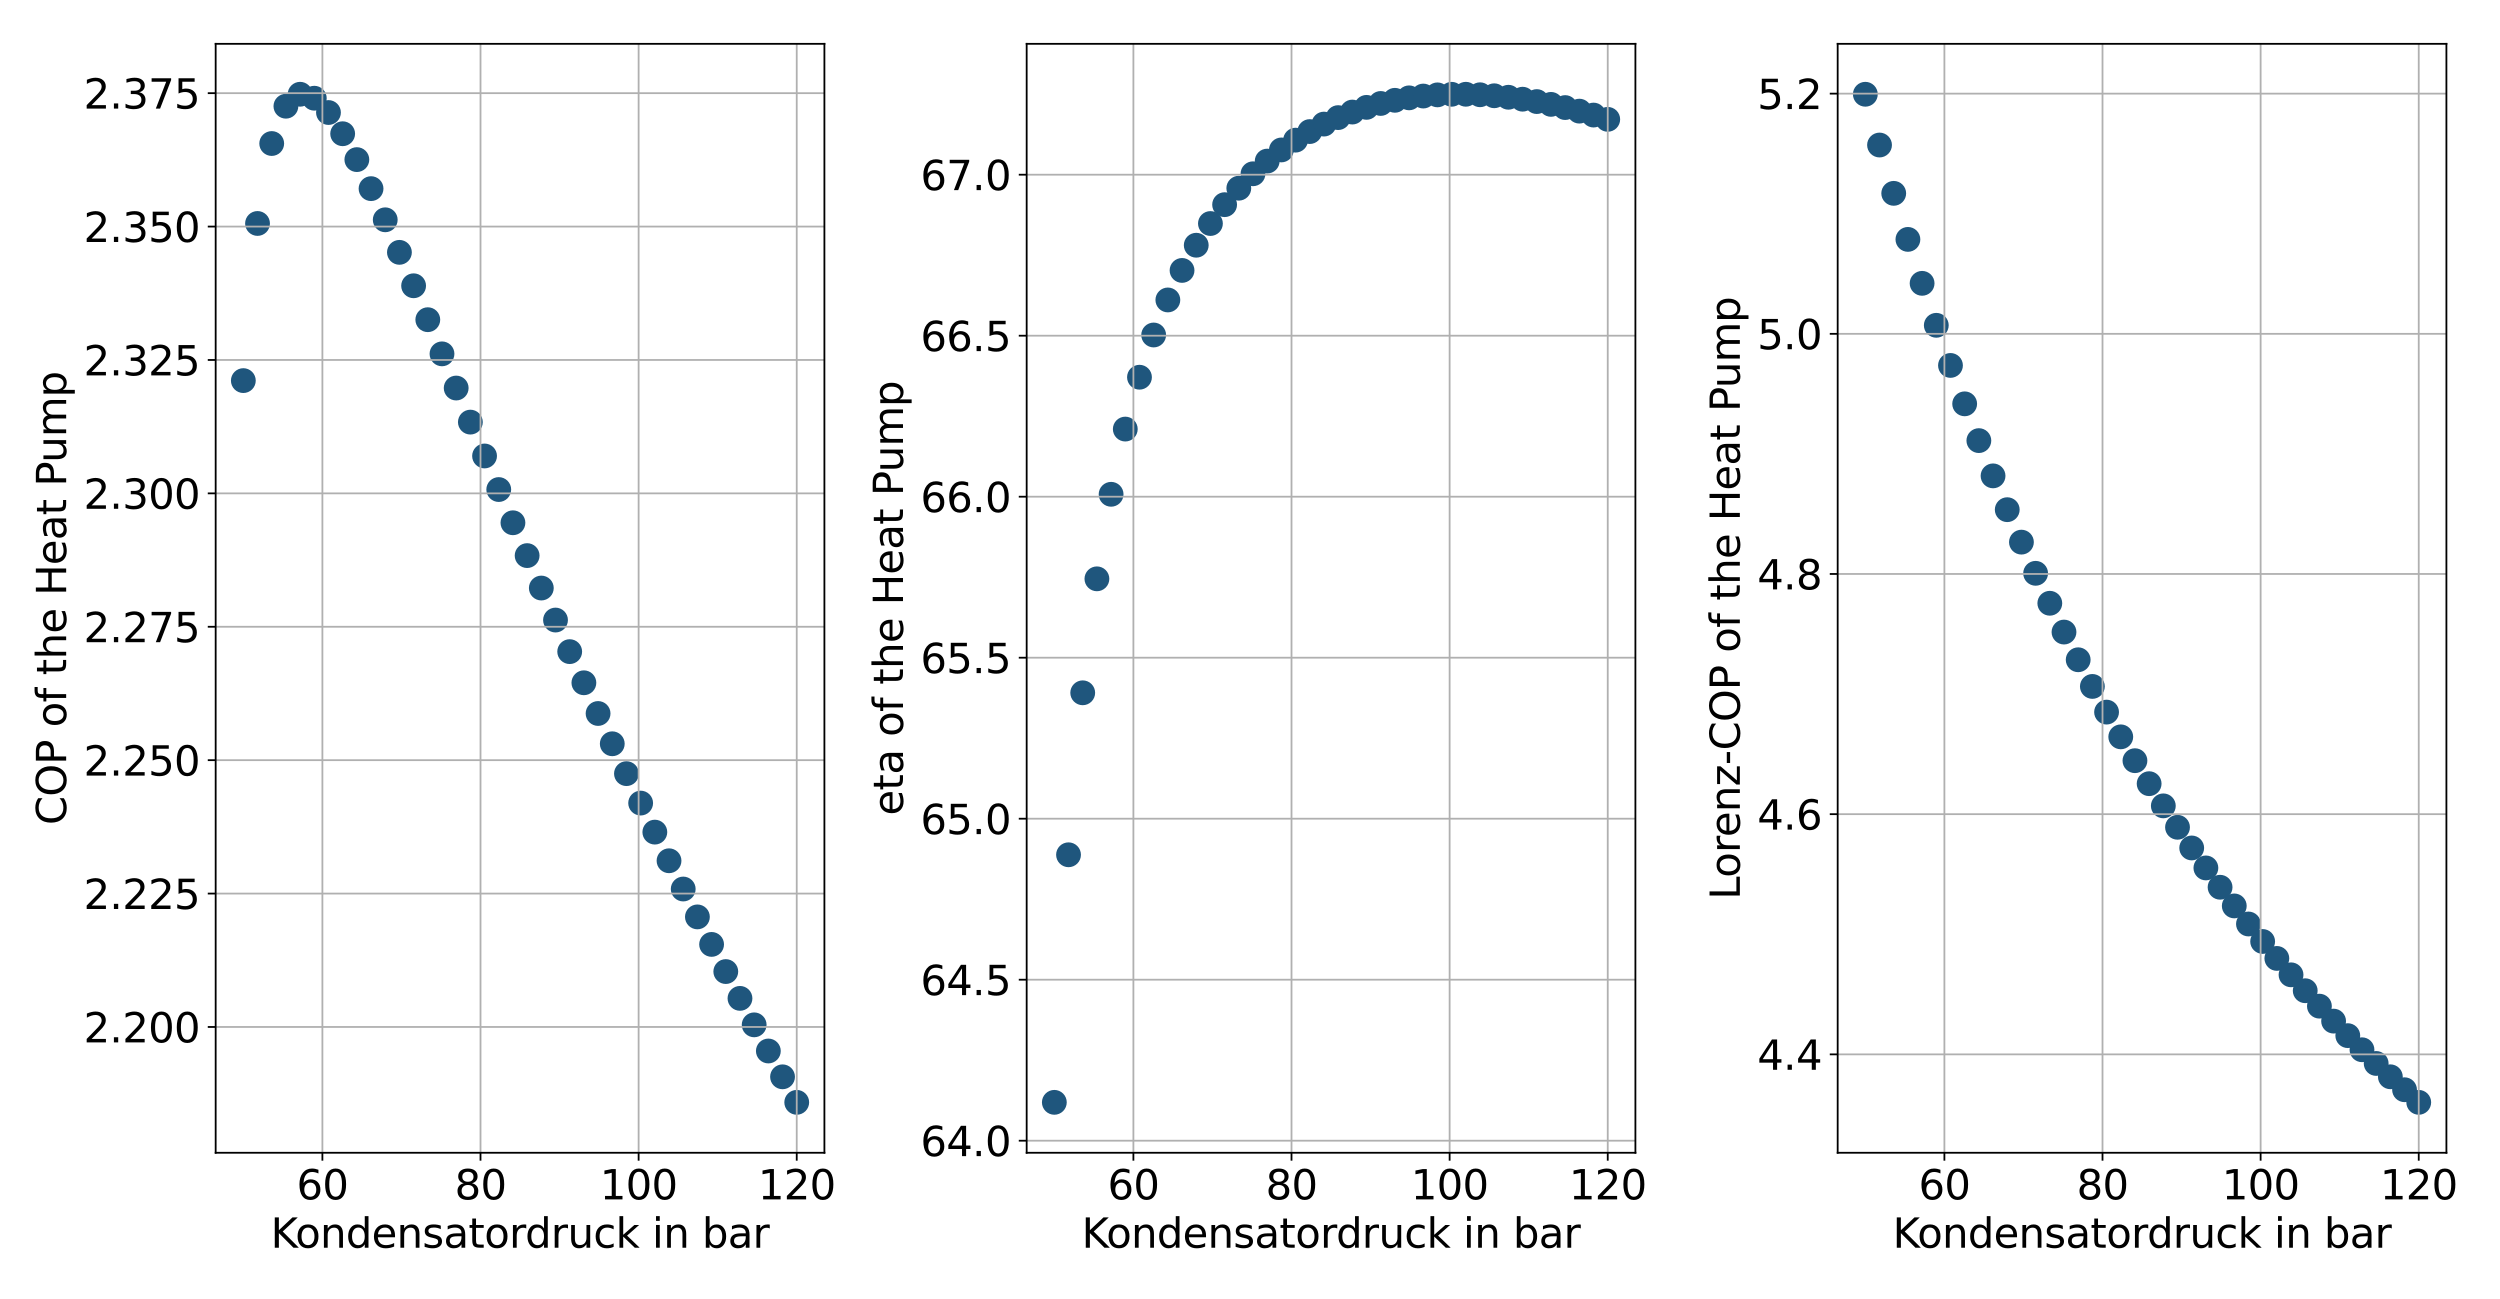 <?xml version="1.0" encoding="utf-8" standalone="no"?>
<!DOCTYPE svg PUBLIC "-//W3C//DTD SVG 1.1//EN"
  "http://www.w3.org/Graphics/SVG/1.1/DTD/svg11.dtd">
<svg xmlns:xlink="http://www.w3.org/1999/xlink" width="1108.224pt" height="576pt" viewBox="0 0 1108.224 576" xmlns="http://www.w3.org/2000/svg" version="1.1">
 <defs>
  <style type="text/css">*{stroke-linejoin: round; stroke-linecap: butt}</style>
 </defs>
 <g id="figure_1">
  <g id="patch_1">
   <path d="M 0 576 
L 1108.224 576 
L 1108.224 0 
L 0 0 
z
" style="fill: #ffffff"/>
  </g>
  <g id="axes_1">
   <g id="patch_2">
    <path d="M 95.604 511 
L 365.45 511 
L 365.45 19.44 
L 95.604 19.44 
z
" style="fill: #ffffff"/>
   </g>
   <g id="PathCollection_1">
    <defs>
     <path id="m3645d19440" d="M 0 5 
C 1.326 5 2.598 4.473 3.536 3.536 
C 4.473 2.598 5 1.326 5 0 
C 5 -1.326 4.473 -2.598 3.536 -3.536 
C 2.598 -4.473 1.326 -5 0 -5 
C -1.326 -5 -2.598 -4.473 -3.536 -3.536 
C -4.473 -2.598 -5 -1.326 -5 0 
C -5 1.326 -4.473 2.598 -3.536 3.536 
C -2.598 4.473 -1.326 5 0 5 
z
" style="stroke: #1f567d"/>
    </defs>
    <g clip-path="url(#p72f266f315)">
     <use xlink:href="#m3645d19440" x="107.869" y="168.72" style="fill: #1f567d; stroke: #1f567d"/>
     <use xlink:href="#m3645d19440" x="114.159" y="99.061" style="fill: #1f567d; stroke: #1f567d"/>
     <use xlink:href="#m3645d19440" x="120.45" y="63.621" style="fill: #1f567d; stroke: #1f567d"/>
     <use xlink:href="#m3645d19440" x="126.74" y="47.083" style="fill: #1f567d; stroke: #1f567d"/>
     <use xlink:href="#m3645d19440" x="133.03" y="41.784" style="fill: #1f567d; stroke: #1f567d"/>
     <use xlink:href="#m3645d19440" x="139.32" y="43.536" style="fill: #1f567d; stroke: #1f567d"/>
     <use xlink:href="#m3645d19440" x="145.61" y="49.88" style="fill: #1f567d; stroke: #1f567d"/>
     <use xlink:href="#m3645d19440" x="151.9" y="59.284" style="fill: #1f567d; stroke: #1f567d"/>
     <use xlink:href="#m3645d19440" x="158.19" y="70.754" style="fill: #1f567d; stroke: #1f567d"/>
     <use xlink:href="#m3645d19440" x="164.48" y="83.624" style="fill: #1f567d; stroke: #1f567d"/>
     <use xlink:href="#m3645d19440" x="170.771" y="97.435" style="fill: #1f567d; stroke: #1f567d"/>
     <use xlink:href="#m3645d19440" x="177.061" y="111.864" style="fill: #1f567d; stroke: #1f567d"/>
     <use xlink:href="#m3645d19440" x="183.351" y="126.68" style="fill: #1f567d; stroke: #1f567d"/>
     <use xlink:href="#m3645d19440" x="189.641" y="141.719" style="fill: #1f567d; stroke: #1f567d"/>
     <use xlink:href="#m3645d19440" x="195.931" y="156.859" style="fill: #1f567d; stroke: #1f567d"/>
     <use xlink:href="#m3645d19440" x="202.221" y="172.014" style="fill: #1f567d; stroke: #1f567d"/>
     <use xlink:href="#m3645d19440" x="208.511" y="187.12" style="fill: #1f567d; stroke: #1f567d"/>
     <use xlink:href="#m3645d19440" x="214.802" y="202.129" style="fill: #1f567d; stroke: #1f567d"/>
     <use xlink:href="#m3645d19440" x="221.092" y="217.01" style="fill: #1f567d; stroke: #1f567d"/>
     <use xlink:href="#m3645d19440" x="227.382" y="231.737" style="fill: #1f567d; stroke: #1f567d"/>
     <use xlink:href="#m3645d19440" x="233.672" y="246.294" style="fill: #1f567d; stroke: #1f567d"/>
     <use xlink:href="#m3645d19440" x="239.962" y="260.672" style="fill: #1f567d; stroke: #1f567d"/>
     <use xlink:href="#m3645d19440" x="246.252" y="274.862" style="fill: #1f567d; stroke: #1f567d"/>
     <use xlink:href="#m3645d19440" x="252.542" y="288.861" style="fill: #1f567d; stroke: #1f567d"/>
     <use xlink:href="#m3645d19440" x="258.832" y="302.668" style="fill: #1f567d; stroke: #1f567d"/>
     <use xlink:href="#m3645d19440" x="265.123" y="316.282" style="fill: #1f567d; stroke: #1f567d"/>
     <use xlink:href="#m3645d19440" x="271.413" y="329.707" style="fill: #1f567d; stroke: #1f567d"/>
     <use xlink:href="#m3645d19440" x="277.703" y="342.944" style="fill: #1f567d; stroke: #1f567d"/>
     <use xlink:href="#m3645d19440" x="283.993" y="355.998" style="fill: #1f567d; stroke: #1f567d"/>
     <use xlink:href="#m3645d19440" x="290.283" y="368.871" style="fill: #1f567d; stroke: #1f567d"/>
     <use xlink:href="#m3645d19440" x="296.573" y="381.568" style="fill: #1f567d; stroke: #1f567d"/>
     <use xlink:href="#m3645d19440" x="302.863" y="394.093" style="fill: #1f567d; stroke: #1f567d"/>
     <use xlink:href="#m3645d19440" x="309.153" y="406.451" style="fill: #1f567d; stroke: #1f567d"/>
     <use xlink:href="#m3645d19440" x="315.444" y="418.647" style="fill: #1f567d; stroke: #1f567d"/>
     <use xlink:href="#m3645d19440" x="321.734" y="430.685" style="fill: #1f567d; stroke: #1f567d"/>
     <use xlink:href="#m3645d19440" x="328.024" y="442.569" style="fill: #1f567d; stroke: #1f567d"/>
     <use xlink:href="#m3645d19440" x="334.314" y="454.304" style="fill: #1f567d; stroke: #1f567d"/>
     <use xlink:href="#m3645d19440" x="340.604" y="465.894" style="fill: #1f567d; stroke: #1f567d"/>
     <use xlink:href="#m3645d19440" x="346.894" y="477.343" style="fill: #1f567d; stroke: #1f567d"/>
     <use xlink:href="#m3645d19440" x="353.184" y="488.656" style="fill: #1f567d; stroke: #1f567d"/>
    </g>
   </g>
   <g id="matplotlib.axis_1">
    <g id="xtick_1">
     <g id="line2d_1">
      <path d="M 142.914 511 
L 142.914 19.44 
" clip-path="url(#p72f266f315)" style="fill: none; stroke: #b0b0b0; stroke-width: 0.8; stroke-linecap: square"/>
     </g>
     <g id="line2d_2">
      <defs>
       <path id="m5c1191c0fc" d="M 0 0 
L 0 3.5 
" style="stroke: #000000; stroke-width: 0.8"/>
      </defs>
      <g>
       <use xlink:href="#m5c1191c0fc" x="142.914" y="511" style="stroke: #000000; stroke-width: 0.8"/>
      </g>
     </g>
     <g id="text_1">
      <!-- 60 -->
      <g transform="translate(131.462 531.677) scale(0.18 -0.18)">
       <defs>
        <path id="DejaVuSans-36" d="M 2113 2584 
Q 1688 2584 1439 2293 
Q 1191 2003 1191 1497 
Q 1191 994 1439 701 
Q 1688 409 2113 409 
Q 2538 409 2786 701 
Q 3034 994 3034 1497 
Q 3034 2003 2786 2293 
Q 2538 2584 2113 2584 
z
M 3366 4563 
L 3366 3988 
Q 3128 4100 2886 4159 
Q 2644 4219 2406 4219 
Q 1781 4219 1451 3797 
Q 1122 3375 1075 2522 
Q 1259 2794 1537 2939 
Q 1816 3084 2150 3084 
Q 2853 3084 3261 2657 
Q 3669 2231 3669 1497 
Q 3669 778 3244 343 
Q 2819 -91 2113 -91 
Q 1303 -91 875 529 
Q 447 1150 447 2328 
Q 447 3434 972 4092 
Q 1497 4750 2381 4750 
Q 2619 4750 2861 4703 
Q 3103 4656 3366 4563 
z
" transform="scale(0.016)"/>
        <path id="DejaVuSans-30" d="M 2034 4250 
Q 1547 4250 1301 3770 
Q 1056 3291 1056 2328 
Q 1056 1369 1301 889 
Q 1547 409 2034 409 
Q 2525 409 2770 889 
Q 3016 1369 3016 2328 
Q 3016 3291 2770 3770 
Q 2525 4250 2034 4250 
z
M 2034 4750 
Q 2819 4750 3233 4129 
Q 3647 3509 3647 2328 
Q 3647 1150 3233 529 
Q 2819 -91 2034 -91 
Q 1250 -91 836 529 
Q 422 1150 422 2328 
Q 422 3509 836 4129 
Q 1250 4750 2034 4750 
z
" transform="scale(0.016)"/>
       </defs>
       <use xlink:href="#DejaVuSans-36"/>
       <use xlink:href="#DejaVuSans-30" x="63.623"/>
      </g>
     </g>
    </g>
    <g id="xtick_2">
     <g id="line2d_3">
      <path d="M 213.004 511 
L 213.004 19.44 
" clip-path="url(#p72f266f315)" style="fill: none; stroke: #b0b0b0; stroke-width: 0.8; stroke-linecap: square"/>
     </g>
     <g id="line2d_4">
      <g>
       <use xlink:href="#m5c1191c0fc" x="213.004" y="511" style="stroke: #000000; stroke-width: 0.8"/>
      </g>
     </g>
     <g id="text_2">
      <!-- 80 -->
      <g transform="translate(201.552 531.677) scale(0.18 -0.18)">
       <defs>
        <path id="DejaVuSans-38" d="M 2034 2216 
Q 1584 2216 1326 1975 
Q 1069 1734 1069 1313 
Q 1069 891 1326 650 
Q 1584 409 2034 409 
Q 2484 409 2743 651 
Q 3003 894 3003 1313 
Q 3003 1734 2745 1975 
Q 2488 2216 2034 2216 
z
M 1403 2484 
Q 997 2584 770 2862 
Q 544 3141 544 3541 
Q 544 4100 942 4425 
Q 1341 4750 2034 4750 
Q 2731 4750 3128 4425 
Q 3525 4100 3525 3541 
Q 3525 3141 3298 2862 
Q 3072 2584 2669 2484 
Q 3125 2378 3379 2068 
Q 3634 1759 3634 1313 
Q 3634 634 3220 271 
Q 2806 -91 2034 -91 
Q 1263 -91 848 271 
Q 434 634 434 1313 
Q 434 1759 690 2068 
Q 947 2378 1403 2484 
z
M 1172 3481 
Q 1172 3119 1398 2916 
Q 1625 2713 2034 2713 
Q 2441 2713 2670 2916 
Q 2900 3119 2900 3481 
Q 2900 3844 2670 4047 
Q 2441 4250 2034 4250 
Q 1625 4250 1398 4047 
Q 1172 3844 1172 3481 
z
" transform="scale(0.016)"/>
       </defs>
       <use xlink:href="#DejaVuSans-38"/>
       <use xlink:href="#DejaVuSans-30" x="63.623"/>
      </g>
     </g>
    </g>
    <g id="xtick_3">
     <g id="line2d_5">
      <path d="M 283.094 511 
L 283.094 19.44 
" clip-path="url(#p72f266f315)" style="fill: none; stroke: #b0b0b0; stroke-width: 0.8; stroke-linecap: square"/>
     </g>
     <g id="line2d_6">
      <g>
       <use xlink:href="#m5c1191c0fc" x="283.094" y="511" style="stroke: #000000; stroke-width: 0.8"/>
      </g>
     </g>
     <g id="text_3">
      <!-- 100 -->
      <g transform="translate(265.916 531.677) scale(0.18 -0.18)">
       <defs>
        <path id="DejaVuSans-31" d="M 794 531 
L 1825 531 
L 1825 4091 
L 703 3866 
L 703 4441 
L 1819 4666 
L 2450 4666 
L 2450 531 
L 3481 531 
L 3481 0 
L 794 0 
L 794 531 
z
" transform="scale(0.016)"/>
       </defs>
       <use xlink:href="#DejaVuSans-31"/>
       <use xlink:href="#DejaVuSans-30" x="63.623"/>
       <use xlink:href="#DejaVuSans-30" x="127.246"/>
      </g>
     </g>
    </g>
    <g id="xtick_4">
     <g id="line2d_7">
      <path d="M 353.184 511 
L 353.184 19.44 
" clip-path="url(#p72f266f315)" style="fill: none; stroke: #b0b0b0; stroke-width: 0.8; stroke-linecap: square"/>
     </g>
     <g id="line2d_8">
      <g>
       <use xlink:href="#m5c1191c0fc" x="353.184" y="511" style="stroke: #000000; stroke-width: 0.8"/>
      </g>
     </g>
     <g id="text_4">
      <!-- 120 -->
      <g transform="translate(336.006 531.677) scale(0.18 -0.18)">
       <defs>
        <path id="DejaVuSans-32" d="M 1228 531 
L 3431 531 
L 3431 0 
L 469 0 
L 469 531 
Q 828 903 1448 1529 
Q 2069 2156 2228 2338 
Q 2531 2678 2651 2914 
Q 2772 3150 2772 3378 
Q 2772 3750 2511 3984 
Q 2250 4219 1831 4219 
Q 1534 4219 1204 4116 
Q 875 4013 500 3803 
L 500 4441 
Q 881 4594 1212 4672 
Q 1544 4750 1819 4750 
Q 2544 4750 2975 4387 
Q 3406 4025 3406 3419 
Q 3406 3131 3298 2873 
Q 3191 2616 2906 2266 
Q 2828 2175 2409 1742 
Q 1991 1309 1228 531 
z
" transform="scale(0.016)"/>
       </defs>
       <use xlink:href="#DejaVuSans-31"/>
       <use xlink:href="#DejaVuSans-32" x="63.623"/>
       <use xlink:href="#DejaVuSans-30" x="127.246"/>
      </g>
     </g>
    </g>
    <g id="text_5">
     <!-- Kondensatordruck in bar -->
     <g transform="translate(119.997 553.098) scale(0.18 -0.18)">
      <defs>
       <path id="DejaVuSans-4b" d="M 628 4666 
L 1259 4666 
L 1259 2694 
L 3353 4666 
L 4166 4666 
L 1850 2491 
L 4331 0 
L 3500 0 
L 1259 2247 
L 1259 0 
L 628 0 
L 628 4666 
z
" transform="scale(0.016)"/>
       <path id="DejaVuSans-6f" d="M 1959 3097 
Q 1497 3097 1228 2736 
Q 959 2375 959 1747 
Q 959 1119 1226 758 
Q 1494 397 1959 397 
Q 2419 397 2687 759 
Q 2956 1122 2956 1747 
Q 2956 2369 2687 2733 
Q 2419 3097 1959 3097 
z
M 1959 3584 
Q 2709 3584 3137 3096 
Q 3566 2609 3566 1747 
Q 3566 888 3137 398 
Q 2709 -91 1959 -91 
Q 1206 -91 779 398 
Q 353 888 353 1747 
Q 353 2609 779 3096 
Q 1206 3584 1959 3584 
z
" transform="scale(0.016)"/>
       <path id="DejaVuSans-6e" d="M 3513 2113 
L 3513 0 
L 2938 0 
L 2938 2094 
Q 2938 2591 2744 2837 
Q 2550 3084 2163 3084 
Q 1697 3084 1428 2787 
Q 1159 2491 1159 1978 
L 1159 0 
L 581 0 
L 581 3500 
L 1159 3500 
L 1159 2956 
Q 1366 3272 1645 3428 
Q 1925 3584 2291 3584 
Q 2894 3584 3203 3211 
Q 3513 2838 3513 2113 
z
" transform="scale(0.016)"/>
       <path id="DejaVuSans-64" d="M 2906 2969 
L 2906 4863 
L 3481 4863 
L 3481 0 
L 2906 0 
L 2906 525 
Q 2725 213 2448 61 
Q 2172 -91 1784 -91 
Q 1150 -91 751 415 
Q 353 922 353 1747 
Q 353 2572 751 3078 
Q 1150 3584 1784 3584 
Q 2172 3584 2448 3432 
Q 2725 3281 2906 2969 
z
M 947 1747 
Q 947 1113 1208 752 
Q 1469 391 1925 391 
Q 2381 391 2643 752 
Q 2906 1113 2906 1747 
Q 2906 2381 2643 2742 
Q 2381 3103 1925 3103 
Q 1469 3103 1208 2742 
Q 947 2381 947 1747 
z
" transform="scale(0.016)"/>
       <path id="DejaVuSans-65" d="M 3597 1894 
L 3597 1613 
L 953 1613 
Q 991 1019 1311 708 
Q 1631 397 2203 397 
Q 2534 397 2845 478 
Q 3156 559 3463 722 
L 3463 178 
Q 3153 47 2828 -22 
Q 2503 -91 2169 -91 
Q 1331 -91 842 396 
Q 353 884 353 1716 
Q 353 2575 817 3079 
Q 1281 3584 2069 3584 
Q 2775 3584 3186 3129 
Q 3597 2675 3597 1894 
z
M 3022 2063 
Q 3016 2534 2758 2815 
Q 2500 3097 2075 3097 
Q 1594 3097 1305 2825 
Q 1016 2553 972 2059 
L 3022 2063 
z
" transform="scale(0.016)"/>
       <path id="DejaVuSans-73" d="M 2834 3397 
L 2834 2853 
Q 2591 2978 2328 3040 
Q 2066 3103 1784 3103 
Q 1356 3103 1142 2972 
Q 928 2841 928 2578 
Q 928 2378 1081 2264 
Q 1234 2150 1697 2047 
L 1894 2003 
Q 2506 1872 2764 1633 
Q 3022 1394 3022 966 
Q 3022 478 2636 193 
Q 2250 -91 1575 -91 
Q 1294 -91 989 -36 
Q 684 19 347 128 
L 347 722 
Q 666 556 975 473 
Q 1284 391 1588 391 
Q 1994 391 2212 530 
Q 2431 669 2431 922 
Q 2431 1156 2273 1281 
Q 2116 1406 1581 1522 
L 1381 1569 
Q 847 1681 609 1914 
Q 372 2147 372 2553 
Q 372 3047 722 3315 
Q 1072 3584 1716 3584 
Q 2034 3584 2315 3537 
Q 2597 3491 2834 3397 
z
" transform="scale(0.016)"/>
       <path id="DejaVuSans-61" d="M 2194 1759 
Q 1497 1759 1228 1600 
Q 959 1441 959 1056 
Q 959 750 1161 570 
Q 1363 391 1709 391 
Q 2188 391 2477 730 
Q 2766 1069 2766 1631 
L 2766 1759 
L 2194 1759 
z
M 3341 1997 
L 3341 0 
L 2766 0 
L 2766 531 
Q 2569 213 2275 61 
Q 1981 -91 1556 -91 
Q 1019 -91 701 211 
Q 384 513 384 1019 
Q 384 1609 779 1909 
Q 1175 2209 1959 2209 
L 2766 2209 
L 2766 2266 
Q 2766 2663 2505 2880 
Q 2244 3097 1772 3097 
Q 1472 3097 1187 3025 
Q 903 2953 641 2809 
L 641 3341 
Q 956 3463 1253 3523 
Q 1550 3584 1831 3584 
Q 2591 3584 2966 3190 
Q 3341 2797 3341 1997 
z
" transform="scale(0.016)"/>
       <path id="DejaVuSans-74" d="M 1172 4494 
L 1172 3500 
L 2356 3500 
L 2356 3053 
L 1172 3053 
L 1172 1153 
Q 1172 725 1289 603 
Q 1406 481 1766 481 
L 2356 481 
L 2356 0 
L 1766 0 
Q 1100 0 847 248 
Q 594 497 594 1153 
L 594 3053 
L 172 3053 
L 172 3500 
L 594 3500 
L 594 4494 
L 1172 4494 
z
" transform="scale(0.016)"/>
       <path id="DejaVuSans-72" d="M 2631 2963 
Q 2534 3019 2420 3045 
Q 2306 3072 2169 3072 
Q 1681 3072 1420 2755 
Q 1159 2438 1159 1844 
L 1159 0 
L 581 0 
L 581 3500 
L 1159 3500 
L 1159 2956 
Q 1341 3275 1631 3429 
Q 1922 3584 2338 3584 
Q 2397 3584 2469 3576 
Q 2541 3569 2628 3553 
L 2631 2963 
z
" transform="scale(0.016)"/>
       <path id="DejaVuSans-75" d="M 544 1381 
L 544 3500 
L 1119 3500 
L 1119 1403 
Q 1119 906 1312 657 
Q 1506 409 1894 409 
Q 2359 409 2629 706 
Q 2900 1003 2900 1516 
L 2900 3500 
L 3475 3500 
L 3475 0 
L 2900 0 
L 2900 538 
Q 2691 219 2414 64 
Q 2138 -91 1772 -91 
Q 1169 -91 856 284 
Q 544 659 544 1381 
z
M 1991 3584 
L 1991 3584 
z
" transform="scale(0.016)"/>
       <path id="DejaVuSans-63" d="M 3122 3366 
L 3122 2828 
Q 2878 2963 2633 3030 
Q 2388 3097 2138 3097 
Q 1578 3097 1268 2742 
Q 959 2388 959 1747 
Q 959 1106 1268 751 
Q 1578 397 2138 397 
Q 2388 397 2633 464 
Q 2878 531 3122 666 
L 3122 134 
Q 2881 22 2623 -34 
Q 2366 -91 2075 -91 
Q 1284 -91 818 406 
Q 353 903 353 1747 
Q 353 2603 823 3093 
Q 1294 3584 2113 3584 
Q 2378 3584 2631 3529 
Q 2884 3475 3122 3366 
z
" transform="scale(0.016)"/>
       <path id="DejaVuSans-6b" d="M 581 4863 
L 1159 4863 
L 1159 1991 
L 2875 3500 
L 3609 3500 
L 1753 1863 
L 3688 0 
L 2938 0 
L 1159 1709 
L 1159 0 
L 581 0 
L 581 4863 
z
" transform="scale(0.016)"/>
       <path id="DejaVuSans-20" transform="scale(0.016)"/>
       <path id="DejaVuSans-69" d="M 603 3500 
L 1178 3500 
L 1178 0 
L 603 0 
L 603 3500 
z
M 603 4863 
L 1178 4863 
L 1178 4134 
L 603 4134 
L 603 4863 
z
" transform="scale(0.016)"/>
       <path id="DejaVuSans-62" d="M 3116 1747 
Q 3116 2381 2855 2742 
Q 2594 3103 2138 3103 
Q 1681 3103 1420 2742 
Q 1159 2381 1159 1747 
Q 1159 1113 1420 752 
Q 1681 391 2138 391 
Q 2594 391 2855 752 
Q 3116 1113 3116 1747 
z
M 1159 2969 
Q 1341 3281 1617 3432 
Q 1894 3584 2278 3584 
Q 2916 3584 3314 3078 
Q 3713 2572 3713 1747 
Q 3713 922 3314 415 
Q 2916 -91 2278 -91 
Q 1894 -91 1617 61 
Q 1341 213 1159 525 
L 1159 0 
L 581 0 
L 581 4863 
L 1159 4863 
L 1159 2969 
z
" transform="scale(0.016)"/>
      </defs>
      <use xlink:href="#DejaVuSans-4b"/>
      <use xlink:href="#DejaVuSans-6f" x="60.576"/>
      <use xlink:href="#DejaVuSans-6e" x="121.758"/>
      <use xlink:href="#DejaVuSans-64" x="185.137"/>
      <use xlink:href="#DejaVuSans-65" x="248.613"/>
      <use xlink:href="#DejaVuSans-6e" x="310.137"/>
      <use xlink:href="#DejaVuSans-73" x="373.516"/>
      <use xlink:href="#DejaVuSans-61" x="425.615"/>
      <use xlink:href="#DejaVuSans-74" x="486.895"/>
      <use xlink:href="#DejaVuSans-6f" x="526.104"/>
      <use xlink:href="#DejaVuSans-72" x="587.285"/>
      <use xlink:href="#DejaVuSans-64" x="626.648"/>
      <use xlink:href="#DejaVuSans-72" x="690.125"/>
      <use xlink:href="#DejaVuSans-75" x="731.238"/>
      <use xlink:href="#DejaVuSans-63" x="794.617"/>
      <use xlink:href="#DejaVuSans-6b" x="849.598"/>
      <use xlink:href="#DejaVuSans-20" x="907.508"/>
      <use xlink:href="#DejaVuSans-69" x="939.295"/>
      <use xlink:href="#DejaVuSans-6e" x="967.078"/>
      <use xlink:href="#DejaVuSans-20" x="1030.457"/>
      <use xlink:href="#DejaVuSans-62" x="1062.244"/>
      <use xlink:href="#DejaVuSans-61" x="1125.721"/>
      <use xlink:href="#DejaVuSans-72" x="1187"/>
     </g>
    </g>
   </g>
   <g id="matplotlib.axis_2">
    <g id="ytick_1">
     <g id="line2d_9">
      <path d="M 95.604 455.244 
L 365.45 455.244 
" clip-path="url(#p72f266f315)" style="fill: none; stroke: #b0b0b0; stroke-width: 0.8; stroke-linecap: square"/>
     </g>
     <g id="line2d_10">
      <defs>
       <path id="m9c4d422c2a" d="M 0 0 
L -3.5 0 
" style="stroke: #000000; stroke-width: 0.8"/>
      </defs>
      <g>
       <use xlink:href="#m9c4d422c2a" x="95.604" y="455.244" style="stroke: #000000; stroke-width: 0.8"/>
      </g>
     </g>
     <g id="text_6">
      <!-- 2.200 -->
      <g transform="translate(37.073 462.083) scale(0.18 -0.18)">
       <defs>
        <path id="DejaVuSans-2e" d="M 684 794 
L 1344 794 
L 1344 0 
L 684 0 
L 684 794 
z
" transform="scale(0.016)"/>
       </defs>
       <use xlink:href="#DejaVuSans-32"/>
       <use xlink:href="#DejaVuSans-2e" x="63.623"/>
       <use xlink:href="#DejaVuSans-32" x="95.41"/>
       <use xlink:href="#DejaVuSans-30" x="159.033"/>
       <use xlink:href="#DejaVuSans-30" x="222.656"/>
      </g>
     </g>
    </g>
    <g id="ytick_2">
     <g id="line2d_11">
      <path d="M 95.604 396.109 
L 365.45 396.109 
" clip-path="url(#p72f266f315)" style="fill: none; stroke: #b0b0b0; stroke-width: 0.8; stroke-linecap: square"/>
     </g>
     <g id="line2d_12">
      <g>
       <use xlink:href="#m9c4d422c2a" x="95.604" y="396.109" style="stroke: #000000; stroke-width: 0.8"/>
      </g>
     </g>
     <g id="text_7">
      <!-- 2.225 -->
      <g transform="translate(37.073 402.948) scale(0.18 -0.18)">
       <defs>
        <path id="DejaVuSans-35" d="M 691 4666 
L 3169 4666 
L 3169 4134 
L 1269 4134 
L 1269 2991 
Q 1406 3038 1543 3061 
Q 1681 3084 1819 3084 
Q 2600 3084 3056 2656 
Q 3513 2228 3513 1497 
Q 3513 744 3044 326 
Q 2575 -91 1722 -91 
Q 1428 -91 1123 -41 
Q 819 9 494 109 
L 494 744 
Q 775 591 1075 516 
Q 1375 441 1709 441 
Q 2250 441 2565 725 
Q 2881 1009 2881 1497 
Q 2881 1984 2565 2268 
Q 2250 2553 1709 2553 
Q 1456 2553 1204 2497 
Q 953 2441 691 2322 
L 691 4666 
z
" transform="scale(0.016)"/>
       </defs>
       <use xlink:href="#DejaVuSans-32"/>
       <use xlink:href="#DejaVuSans-2e" x="63.623"/>
       <use xlink:href="#DejaVuSans-32" x="95.41"/>
       <use xlink:href="#DejaVuSans-32" x="159.033"/>
       <use xlink:href="#DejaVuSans-35" x="222.656"/>
      </g>
     </g>
    </g>
    <g id="ytick_3">
     <g id="line2d_13">
      <path d="M 95.604 336.974 
L 365.45 336.974 
" clip-path="url(#p72f266f315)" style="fill: none; stroke: #b0b0b0; stroke-width: 0.8; stroke-linecap: square"/>
     </g>
     <g id="line2d_14">
      <g>
       <use xlink:href="#m9c4d422c2a" x="95.604" y="336.974" style="stroke: #000000; stroke-width: 0.8"/>
      </g>
     </g>
     <g id="text_8">
      <!-- 2.250 -->
      <g transform="translate(37.073 343.813) scale(0.18 -0.18)">
       <use xlink:href="#DejaVuSans-32"/>
       <use xlink:href="#DejaVuSans-2e" x="63.623"/>
       <use xlink:href="#DejaVuSans-32" x="95.41"/>
       <use xlink:href="#DejaVuSans-35" x="159.033"/>
       <use xlink:href="#DejaVuSans-30" x="222.656"/>
      </g>
     </g>
    </g>
    <g id="ytick_4">
     <g id="line2d_15">
      <path d="M 95.604 277.839 
L 365.45 277.839 
" clip-path="url(#p72f266f315)" style="fill: none; stroke: #b0b0b0; stroke-width: 0.8; stroke-linecap: square"/>
     </g>
     <g id="line2d_16">
      <g>
       <use xlink:href="#m9c4d422c2a" x="95.604" y="277.839" style="stroke: #000000; stroke-width: 0.8"/>
      </g>
     </g>
     <g id="text_9">
      <!-- 2.275 -->
      <g transform="translate(37.073 284.678) scale(0.18 -0.18)">
       <defs>
        <path id="DejaVuSans-37" d="M 525 4666 
L 3525 4666 
L 3525 4397 
L 1831 0 
L 1172 0 
L 2766 4134 
L 525 4134 
L 525 4666 
z
" transform="scale(0.016)"/>
       </defs>
       <use xlink:href="#DejaVuSans-32"/>
       <use xlink:href="#DejaVuSans-2e" x="63.623"/>
       <use xlink:href="#DejaVuSans-32" x="95.41"/>
       <use xlink:href="#DejaVuSans-37" x="159.033"/>
       <use xlink:href="#DejaVuSans-35" x="222.656"/>
      </g>
     </g>
    </g>
    <g id="ytick_5">
     <g id="line2d_17">
      <path d="M 95.604 218.704 
L 365.45 218.704 
" clip-path="url(#p72f266f315)" style="fill: none; stroke: #b0b0b0; stroke-width: 0.8; stroke-linecap: square"/>
     </g>
     <g id="line2d_18">
      <g>
       <use xlink:href="#m9c4d422c2a" x="95.604" y="218.704" style="stroke: #000000; stroke-width: 0.8"/>
      </g>
     </g>
     <g id="text_10">
      <!-- 2.300 -->
      <g transform="translate(37.073 225.543) scale(0.18 -0.18)">
       <defs>
        <path id="DejaVuSans-33" d="M 2597 2516 
Q 3050 2419 3304 2112 
Q 3559 1806 3559 1356 
Q 3559 666 3084 287 
Q 2609 -91 1734 -91 
Q 1441 -91 1130 -33 
Q 819 25 488 141 
L 488 750 
Q 750 597 1062 519 
Q 1375 441 1716 441 
Q 2309 441 2620 675 
Q 2931 909 2931 1356 
Q 2931 1769 2642 2001 
Q 2353 2234 1838 2234 
L 1294 2234 
L 1294 2753 
L 1863 2753 
Q 2328 2753 2575 2939 
Q 2822 3125 2822 3475 
Q 2822 3834 2567 4026 
Q 2313 4219 1838 4219 
Q 1578 4219 1281 4162 
Q 984 4106 628 3988 
L 628 4550 
Q 988 4650 1302 4700 
Q 1616 4750 1894 4750 
Q 2613 4750 3031 4423 
Q 3450 4097 3450 3541 
Q 3450 3153 3228 2886 
Q 3006 2619 2597 2516 
z
" transform="scale(0.016)"/>
       </defs>
       <use xlink:href="#DejaVuSans-32"/>
       <use xlink:href="#DejaVuSans-2e" x="63.623"/>
       <use xlink:href="#DejaVuSans-33" x="95.41"/>
       <use xlink:href="#DejaVuSans-30" x="159.033"/>
       <use xlink:href="#DejaVuSans-30" x="222.656"/>
      </g>
     </g>
    </g>
    <g id="ytick_6">
     <g id="line2d_19">
      <path d="M 95.604 159.569 
L 365.45 159.569 
" clip-path="url(#p72f266f315)" style="fill: none; stroke: #b0b0b0; stroke-width: 0.8; stroke-linecap: square"/>
     </g>
     <g id="line2d_20">
      <g>
       <use xlink:href="#m9c4d422c2a" x="95.604" y="159.569" style="stroke: #000000; stroke-width: 0.8"/>
      </g>
     </g>
     <g id="text_11">
      <!-- 2.325 -->
      <g transform="translate(37.073 166.408) scale(0.18 -0.18)">
       <use xlink:href="#DejaVuSans-32"/>
       <use xlink:href="#DejaVuSans-2e" x="63.623"/>
       <use xlink:href="#DejaVuSans-33" x="95.41"/>
       <use xlink:href="#DejaVuSans-32" x="159.033"/>
       <use xlink:href="#DejaVuSans-35" x="222.656"/>
      </g>
     </g>
    </g>
    <g id="ytick_7">
     <g id="line2d_21">
      <path d="M 95.604 100.434 
L 365.45 100.434 
" clip-path="url(#p72f266f315)" style="fill: none; stroke: #b0b0b0; stroke-width: 0.8; stroke-linecap: square"/>
     </g>
     <g id="line2d_22">
      <g>
       <use xlink:href="#m9c4d422c2a" x="95.604" y="100.434" style="stroke: #000000; stroke-width: 0.8"/>
      </g>
     </g>
     <g id="text_12">
      <!-- 2.350 -->
      <g transform="translate(37.073 107.273) scale(0.18 -0.18)">
       <use xlink:href="#DejaVuSans-32"/>
       <use xlink:href="#DejaVuSans-2e" x="63.623"/>
       <use xlink:href="#DejaVuSans-33" x="95.41"/>
       <use xlink:href="#DejaVuSans-35" x="159.033"/>
       <use xlink:href="#DejaVuSans-30" x="222.656"/>
      </g>
     </g>
    </g>
    <g id="ytick_8">
     <g id="line2d_23">
      <path d="M 95.604 41.299 
L 365.45 41.299 
" clip-path="url(#p72f266f315)" style="fill: none; stroke: #b0b0b0; stroke-width: 0.8; stroke-linecap: square"/>
     </g>
     <g id="line2d_24">
      <g>
       <use xlink:href="#m9c4d422c2a" x="95.604" y="41.299" style="stroke: #000000; stroke-width: 0.8"/>
      </g>
     </g>
     <g id="text_13">
      <!-- 2.375 -->
      <g transform="translate(37.073 48.138) scale(0.18 -0.18)">
       <use xlink:href="#DejaVuSans-32"/>
       <use xlink:href="#DejaVuSans-2e" x="63.623"/>
       <use xlink:href="#DejaVuSans-33" x="95.41"/>
       <use xlink:href="#DejaVuSans-37" x="159.033"/>
       <use xlink:href="#DejaVuSans-35" x="222.656"/>
      </g>
     </g>
    </g>
    <g id="text_14">
     <!-- COP of the Heat Pump -->
     <g transform="translate(29.329 365.705) rotate(-90) scale(0.18 -0.18)">
      <defs>
       <path id="DejaVuSans-43" d="M 4122 4306 
L 4122 3641 
Q 3803 3938 3442 4084 
Q 3081 4231 2675 4231 
Q 1875 4231 1450 3742 
Q 1025 3253 1025 2328 
Q 1025 1406 1450 917 
Q 1875 428 2675 428 
Q 3081 428 3442 575 
Q 3803 722 4122 1019 
L 4122 359 
Q 3791 134 3420 21 
Q 3050 -91 2638 -91 
Q 1578 -91 968 557 
Q 359 1206 359 2328 
Q 359 3453 968 4101 
Q 1578 4750 2638 4750 
Q 3056 4750 3426 4639 
Q 3797 4528 4122 4306 
z
" transform="scale(0.016)"/>
       <path id="DejaVuSans-4f" d="M 2522 4238 
Q 1834 4238 1429 3725 
Q 1025 3213 1025 2328 
Q 1025 1447 1429 934 
Q 1834 422 2522 422 
Q 3209 422 3611 934 
Q 4013 1447 4013 2328 
Q 4013 3213 3611 3725 
Q 3209 4238 2522 4238 
z
M 2522 4750 
Q 3503 4750 4090 4092 
Q 4678 3434 4678 2328 
Q 4678 1225 4090 567 
Q 3503 -91 2522 -91 
Q 1538 -91 948 565 
Q 359 1222 359 2328 
Q 359 3434 948 4092 
Q 1538 4750 2522 4750 
z
" transform="scale(0.016)"/>
       <path id="DejaVuSans-50" d="M 1259 4147 
L 1259 2394 
L 2053 2394 
Q 2494 2394 2734 2622 
Q 2975 2850 2975 3272 
Q 2975 3691 2734 3919 
Q 2494 4147 2053 4147 
L 1259 4147 
z
M 628 4666 
L 2053 4666 
Q 2838 4666 3239 4311 
Q 3641 3956 3641 3272 
Q 3641 2581 3239 2228 
Q 2838 1875 2053 1875 
L 1259 1875 
L 1259 0 
L 628 0 
L 628 4666 
z
" transform="scale(0.016)"/>
       <path id="DejaVuSans-66" d="M 2375 4863 
L 2375 4384 
L 1825 4384 
Q 1516 4384 1395 4259 
Q 1275 4134 1275 3809 
L 1275 3500 
L 2222 3500 
L 2222 3053 
L 1275 3053 
L 1275 0 
L 697 0 
L 697 3053 
L 147 3053 
L 147 3500 
L 697 3500 
L 697 3744 
Q 697 4328 969 4595 
Q 1241 4863 1831 4863 
L 2375 4863 
z
" transform="scale(0.016)"/>
       <path id="DejaVuSans-68" d="M 3513 2113 
L 3513 0 
L 2938 0 
L 2938 2094 
Q 2938 2591 2744 2837 
Q 2550 3084 2163 3084 
Q 1697 3084 1428 2787 
Q 1159 2491 1159 1978 
L 1159 0 
L 581 0 
L 581 4863 
L 1159 4863 
L 1159 2956 
Q 1366 3272 1645 3428 
Q 1925 3584 2291 3584 
Q 2894 3584 3203 3211 
Q 3513 2838 3513 2113 
z
" transform="scale(0.016)"/>
       <path id="DejaVuSans-48" d="M 628 4666 
L 1259 4666 
L 1259 2753 
L 3553 2753 
L 3553 4666 
L 4184 4666 
L 4184 0 
L 3553 0 
L 3553 2222 
L 1259 2222 
L 1259 0 
L 628 0 
L 628 4666 
z
" transform="scale(0.016)"/>
       <path id="DejaVuSans-6d" d="M 3328 2828 
Q 3544 3216 3844 3400 
Q 4144 3584 4550 3584 
Q 5097 3584 5394 3201 
Q 5691 2819 5691 2113 
L 5691 0 
L 5113 0 
L 5113 2094 
Q 5113 2597 4934 2840 
Q 4756 3084 4391 3084 
Q 3944 3084 3684 2787 
Q 3425 2491 3425 1978 
L 3425 0 
L 2847 0 
L 2847 2094 
Q 2847 2600 2669 2842 
Q 2491 3084 2119 3084 
Q 1678 3084 1418 2786 
Q 1159 2488 1159 1978 
L 1159 0 
L 581 0 
L 581 3500 
L 1159 3500 
L 1159 2956 
Q 1356 3278 1631 3431 
Q 1906 3584 2284 3584 
Q 2666 3584 2933 3390 
Q 3200 3197 3328 2828 
z
" transform="scale(0.016)"/>
       <path id="DejaVuSans-70" d="M 1159 525 
L 1159 -1331 
L 581 -1331 
L 581 3500 
L 1159 3500 
L 1159 2969 
Q 1341 3281 1617 3432 
Q 1894 3584 2278 3584 
Q 2916 3584 3314 3078 
Q 3713 2572 3713 1747 
Q 3713 922 3314 415 
Q 2916 -91 2278 -91 
Q 1894 -91 1617 61 
Q 1341 213 1159 525 
z
M 3116 1747 
Q 3116 2381 2855 2742 
Q 2594 3103 2138 3103 
Q 1681 3103 1420 2742 
Q 1159 2381 1159 1747 
Q 1159 1113 1420 752 
Q 1681 391 2138 391 
Q 2594 391 2855 752 
Q 3116 1113 3116 1747 
z
" transform="scale(0.016)"/>
      </defs>
      <use xlink:href="#DejaVuSans-43"/>
      <use xlink:href="#DejaVuSans-4f" x="69.824"/>
      <use xlink:href="#DejaVuSans-50" x="148.535"/>
      <use xlink:href="#DejaVuSans-20" x="208.838"/>
      <use xlink:href="#DejaVuSans-6f" x="240.625"/>
      <use xlink:href="#DejaVuSans-66" x="301.807"/>
      <use xlink:href="#DejaVuSans-20" x="337.012"/>
      <use xlink:href="#DejaVuSans-74" x="368.799"/>
      <use xlink:href="#DejaVuSans-68" x="408.008"/>
      <use xlink:href="#DejaVuSans-65" x="471.387"/>
      <use xlink:href="#DejaVuSans-20" x="532.91"/>
      <use xlink:href="#DejaVuSans-48" x="564.697"/>
      <use xlink:href="#DejaVuSans-65" x="639.893"/>
      <use xlink:href="#DejaVuSans-61" x="701.416"/>
      <use xlink:href="#DejaVuSans-74" x="762.695"/>
      <use xlink:href="#DejaVuSans-20" x="801.904"/>
      <use xlink:href="#DejaVuSans-50" x="833.691"/>
      <use xlink:href="#DejaVuSans-75" x="892.244"/>
      <use xlink:href="#DejaVuSans-6d" x="955.623"/>
      <use xlink:href="#DejaVuSans-70" x="1053.035"/>
     </g>
    </g>
   </g>
   <g id="patch_3">
    <path d="M 95.604 511 
L 95.604 19.44 
" style="fill: none; stroke: #000000; stroke-width: 0.8; stroke-linejoin: miter; stroke-linecap: square"/>
   </g>
   <g id="patch_4">
    <path d="M 365.45 511 
L 365.45 19.44 
" style="fill: none; stroke: #000000; stroke-width: 0.8; stroke-linejoin: miter; stroke-linecap: square"/>
   </g>
   <g id="patch_5">
    <path d="M 95.604 511 
L 365.45 511 
" style="fill: none; stroke: #000000; stroke-width: 0.8; stroke-linejoin: miter; stroke-linecap: square"/>
   </g>
   <g id="patch_6">
    <path d="M 95.604 19.44 
L 365.45 19.44 
" style="fill: none; stroke: #000000; stroke-width: 0.8; stroke-linejoin: miter; stroke-linecap: square"/>
   </g>
  </g>
  <g id="axes_2">
   <g id="patch_7">
    <path d="M 455.113 511 
L 724.959 511 
L 724.959 19.44 
L 455.113 19.44 
z
" style="fill: #ffffff"/>
   </g>
   <g id="PathCollection_2">
    <g clip-path="url(#p272a0b5acf)">
     <use xlink:href="#m3645d19440" x="467.378" y="488.656" style="fill: #1f567d; stroke: #1f567d"/>
     <use xlink:href="#m3645d19440" x="473.668" y="378.916" style="fill: #1f567d; stroke: #1f567d"/>
     <use xlink:href="#m3645d19440" x="479.959" y="307.11" style="fill: #1f567d; stroke: #1f567d"/>
     <use xlink:href="#m3645d19440" x="486.249" y="256.589" style="fill: #1f567d; stroke: #1f567d"/>
     <use xlink:href="#m3645d19440" x="492.539" y="219.115" style="fill: #1f567d; stroke: #1f567d"/>
     <use xlink:href="#m3645d19440" x="498.829" y="190.205" style="fill: #1f567d; stroke: #1f567d"/>
     <use xlink:href="#m3645d19440" x="505.119" y="167.217" style="fill: #1f567d; stroke: #1f567d"/>
     <use xlink:href="#m3645d19440" x="511.409" y="148.5" style="fill: #1f567d; stroke: #1f567d"/>
     <use xlink:href="#m3645d19440" x="517.699" y="132.966" style="fill: #1f567d; stroke: #1f567d"/>
     <use xlink:href="#m3645d19440" x="523.99" y="119.876" style="fill: #1f567d; stroke: #1f567d"/>
     <use xlink:href="#m3645d19440" x="530.28" y="108.707" style="fill: #1f567d; stroke: #1f567d"/>
     <use xlink:href="#m3645d19440" x="536.57" y="99.084" style="fill: #1f567d; stroke: #1f567d"/>
     <use xlink:href="#m3645d19440" x="542.86" y="90.727" style="fill: #1f567d; stroke: #1f567d"/>
     <use xlink:href="#m3645d19440" x="549.15" y="83.43" style="fill: #1f567d; stroke: #1f567d"/>
     <use xlink:href="#m3645d19440" x="555.44" y="77.032" style="fill: #1f567d; stroke: #1f567d"/>
     <use xlink:href="#m3645d19440" x="561.73" y="71.411" style="fill: #1f567d; stroke: #1f567d"/>
     <use xlink:href="#m3645d19440" x="568.02" y="66.468" style="fill: #1f567d; stroke: #1f567d"/>
     <use xlink:href="#m3645d19440" x="574.311" y="62.126" style="fill: #1f567d; stroke: #1f567d"/>
     <use xlink:href="#m3645d19440" x="580.601" y="58.323" style="fill: #1f567d; stroke: #1f567d"/>
     <use xlink:href="#m3645d19440" x="586.891" y="55.008" style="fill: #1f567d; stroke: #1f567d"/>
     <use xlink:href="#m3645d19440" x="593.181" y="52.137" style="fill: #1f567d; stroke: #1f567d"/>
     <use xlink:href="#m3645d19440" x="599.471" y="49.676" style="fill: #1f567d; stroke: #1f567d"/>
     <use xlink:href="#m3645d19440" x="605.761" y="47.594" style="fill: #1f567d; stroke: #1f567d"/>
     <use xlink:href="#m3645d19440" x="612.051" y="45.864" style="fill: #1f567d; stroke: #1f567d"/>
     <use xlink:href="#m3645d19440" x="618.341" y="44.465" style="fill: #1f567d; stroke: #1f567d"/>
     <use xlink:href="#m3645d19440" x="624.632" y="43.375" style="fill: #1f567d; stroke: #1f567d"/>
     <use xlink:href="#m3645d19440" x="630.922" y="42.578" style="fill: #1f567d; stroke: #1f567d"/>
     <use xlink:href="#m3645d19440" x="637.212" y="42.057" style="fill: #1f567d; stroke: #1f567d"/>
     <use xlink:href="#m3645d19440" x="643.502" y="41.796" style="fill: #1f567d; stroke: #1f567d"/>
     <use xlink:href="#m3645d19440" x="649.792" y="41.784" style="fill: #1f567d; stroke: #1f567d"/>
     <use xlink:href="#m3645d19440" x="656.082" y="42.006" style="fill: #1f567d; stroke: #1f567d"/>
     <use xlink:href="#m3645d19440" x="662.372" y="42.453" style="fill: #1f567d; stroke: #1f567d"/>
     <use xlink:href="#m3645d19440" x="668.663" y="43.112" style="fill: #1f567d; stroke: #1f567d"/>
     <use xlink:href="#m3645d19440" x="674.953" y="43.974" style="fill: #1f567d; stroke: #1f567d"/>
     <use xlink:href="#m3645d19440" x="681.243" y="45.029" style="fill: #1f567d; stroke: #1f567d"/>
     <use xlink:href="#m3645d19440" x="687.533" y="46.268" style="fill: #1f567d; stroke: #1f567d"/>
     <use xlink:href="#m3645d19440" x="693.823" y="47.684" style="fill: #1f567d; stroke: #1f567d"/>
     <use xlink:href="#m3645d19440" x="700.113" y="49.267" style="fill: #1f567d; stroke: #1f567d"/>
     <use xlink:href="#m3645d19440" x="706.403" y="51.01" style="fill: #1f567d; stroke: #1f567d"/>
     <use xlink:href="#m3645d19440" x="712.693" y="52.905" style="fill: #1f567d; stroke: #1f567d"/>
    </g>
   </g>
   <g id="matplotlib.axis_3">
    <g id="xtick_5">
     <g id="line2d_25">
      <path d="M 502.423 511 
L 502.423 19.44 
" clip-path="url(#p272a0b5acf)" style="fill: none; stroke: #b0b0b0; stroke-width: 0.8; stroke-linecap: square"/>
     </g>
     <g id="line2d_26">
      <g>
       <use xlink:href="#m5c1191c0fc" x="502.423" y="511" style="stroke: #000000; stroke-width: 0.8"/>
      </g>
     </g>
     <g id="text_15">
      <!-- 60 -->
      <g transform="translate(490.971 531.677) scale(0.18 -0.18)">
       <use xlink:href="#DejaVuSans-36"/>
       <use xlink:href="#DejaVuSans-30" x="63.623"/>
      </g>
     </g>
    </g>
    <g id="xtick_6">
     <g id="line2d_27">
      <path d="M 572.513 511 
L 572.513 19.44 
" clip-path="url(#p272a0b5acf)" style="fill: none; stroke: #b0b0b0; stroke-width: 0.8; stroke-linecap: square"/>
     </g>
     <g id="line2d_28">
      <g>
       <use xlink:href="#m5c1191c0fc" x="572.513" y="511" style="stroke: #000000; stroke-width: 0.8"/>
      </g>
     </g>
     <g id="text_16">
      <!-- 80 -->
      <g transform="translate(561.061 531.677) scale(0.18 -0.18)">
       <use xlink:href="#DejaVuSans-38"/>
       <use xlink:href="#DejaVuSans-30" x="63.623"/>
      </g>
     </g>
    </g>
    <g id="xtick_7">
     <g id="line2d_29">
      <path d="M 642.603 511 
L 642.603 19.44 
" clip-path="url(#p272a0b5acf)" style="fill: none; stroke: #b0b0b0; stroke-width: 0.8; stroke-linecap: square"/>
     </g>
     <g id="line2d_30">
      <g>
       <use xlink:href="#m5c1191c0fc" x="642.603" y="511" style="stroke: #000000; stroke-width: 0.8"/>
      </g>
     </g>
     <g id="text_17">
      <!-- 100 -->
      <g transform="translate(625.425 531.677) scale(0.18 -0.18)">
       <use xlink:href="#DejaVuSans-31"/>
       <use xlink:href="#DejaVuSans-30" x="63.623"/>
       <use xlink:href="#DejaVuSans-30" x="127.246"/>
      </g>
     </g>
    </g>
    <g id="xtick_8">
     <g id="line2d_31">
      <path d="M 712.693 511 
L 712.693 19.44 
" clip-path="url(#p272a0b5acf)" style="fill: none; stroke: #b0b0b0; stroke-width: 0.8; stroke-linecap: square"/>
     </g>
     <g id="line2d_32">
      <g>
       <use xlink:href="#m5c1191c0fc" x="712.693" y="511" style="stroke: #000000; stroke-width: 0.8"/>
      </g>
     </g>
     <g id="text_18">
      <!-- 120 -->
      <g transform="translate(695.515 531.677) scale(0.18 -0.18)">
       <use xlink:href="#DejaVuSans-31"/>
       <use xlink:href="#DejaVuSans-32" x="63.623"/>
       <use xlink:href="#DejaVuSans-30" x="127.246"/>
      </g>
     </g>
    </g>
    <g id="text_19">
     <!-- Kondensatordruck in bar -->
     <g transform="translate(479.506 553.098) scale(0.18 -0.18)">
      <use xlink:href="#DejaVuSans-4b"/>
      <use xlink:href="#DejaVuSans-6f" x="60.576"/>
      <use xlink:href="#DejaVuSans-6e" x="121.758"/>
      <use xlink:href="#DejaVuSans-64" x="185.137"/>
      <use xlink:href="#DejaVuSans-65" x="248.613"/>
      <use xlink:href="#DejaVuSans-6e" x="310.137"/>
      <use xlink:href="#DejaVuSans-73" x="373.516"/>
      <use xlink:href="#DejaVuSans-61" x="425.615"/>
      <use xlink:href="#DejaVuSans-74" x="486.895"/>
      <use xlink:href="#DejaVuSans-6f" x="526.104"/>
      <use xlink:href="#DejaVuSans-72" x="587.285"/>
      <use xlink:href="#DejaVuSans-64" x="626.648"/>
      <use xlink:href="#DejaVuSans-72" x="690.125"/>
      <use xlink:href="#DejaVuSans-75" x="731.238"/>
      <use xlink:href="#DejaVuSans-63" x="794.617"/>
      <use xlink:href="#DejaVuSans-6b" x="849.598"/>
      <use xlink:href="#DejaVuSans-20" x="907.508"/>
      <use xlink:href="#DejaVuSans-69" x="939.295"/>
      <use xlink:href="#DejaVuSans-6e" x="967.078"/>
      <use xlink:href="#DejaVuSans-20" x="1030.457"/>
      <use xlink:href="#DejaVuSans-62" x="1062.244"/>
      <use xlink:href="#DejaVuSans-61" x="1125.721"/>
      <use xlink:href="#DejaVuSans-72" x="1187"/>
     </g>
    </g>
   </g>
   <g id="matplotlib.axis_4">
    <g id="ytick_9">
     <g id="line2d_33">
      <path d="M 455.113 505.657 
L 724.959 505.657 
" clip-path="url(#p272a0b5acf)" style="fill: none; stroke: #b0b0b0; stroke-width: 0.8; stroke-linecap: square"/>
     </g>
     <g id="line2d_34">
      <g>
       <use xlink:href="#m9c4d422c2a" x="455.113" y="505.657" style="stroke: #000000; stroke-width: 0.8"/>
      </g>
     </g>
     <g id="text_20">
      <!-- 64.0 -->
      <g transform="translate(408.034 512.496) scale(0.18 -0.18)">
       <defs>
        <path id="DejaVuSans-34" d="M 2419 4116 
L 825 1625 
L 2419 1625 
L 2419 4116 
z
M 2253 4666 
L 3047 4666 
L 3047 1625 
L 3713 1625 
L 3713 1100 
L 3047 1100 
L 3047 0 
L 2419 0 
L 2419 1100 
L 313 1100 
L 313 1709 
L 2253 4666 
z
" transform="scale(0.016)"/>
       </defs>
       <use xlink:href="#DejaVuSans-36"/>
       <use xlink:href="#DejaVuSans-34" x="63.623"/>
       <use xlink:href="#DejaVuSans-2e" x="127.246"/>
       <use xlink:href="#DejaVuSans-30" x="159.033"/>
      </g>
     </g>
    </g>
    <g id="ytick_10">
     <g id="line2d_35">
      <path d="M 455.113 434.289 
L 724.959 434.289 
" clip-path="url(#p272a0b5acf)" style="fill: none; stroke: #b0b0b0; stroke-width: 0.8; stroke-linecap: square"/>
     </g>
     <g id="line2d_36">
      <g>
       <use xlink:href="#m9c4d422c2a" x="455.113" y="434.289" style="stroke: #000000; stroke-width: 0.8"/>
      </g>
     </g>
     <g id="text_21">
      <!-- 64.5 -->
      <g transform="translate(408.034 441.127) scale(0.18 -0.18)">
       <use xlink:href="#DejaVuSans-36"/>
       <use xlink:href="#DejaVuSans-34" x="63.623"/>
       <use xlink:href="#DejaVuSans-2e" x="127.246"/>
       <use xlink:href="#DejaVuSans-35" x="159.033"/>
      </g>
     </g>
    </g>
    <g id="ytick_11">
     <g id="line2d_37">
      <path d="M 455.113 362.92 
L 724.959 362.92 
" clip-path="url(#p272a0b5acf)" style="fill: none; stroke: #b0b0b0; stroke-width: 0.8; stroke-linecap: square"/>
     </g>
     <g id="line2d_38">
      <g>
       <use xlink:href="#m9c4d422c2a" x="455.113" y="362.92" style="stroke: #000000; stroke-width: 0.8"/>
      </g>
     </g>
     <g id="text_22">
      <!-- 65.0 -->
      <g transform="translate(408.034 369.759) scale(0.18 -0.18)">
       <use xlink:href="#DejaVuSans-36"/>
       <use xlink:href="#DejaVuSans-35" x="63.623"/>
       <use xlink:href="#DejaVuSans-2e" x="127.246"/>
       <use xlink:href="#DejaVuSans-30" x="159.033"/>
      </g>
     </g>
    </g>
    <g id="ytick_12">
     <g id="line2d_39">
      <path d="M 455.113 291.551 
L 724.959 291.551 
" clip-path="url(#p272a0b5acf)" style="fill: none; stroke: #b0b0b0; stroke-width: 0.8; stroke-linecap: square"/>
     </g>
     <g id="line2d_40">
      <g>
       <use xlink:href="#m9c4d422c2a" x="455.113" y="291.551" style="stroke: #000000; stroke-width: 0.8"/>
      </g>
     </g>
     <g id="text_23">
      <!-- 65.5 -->
      <g transform="translate(408.034 298.39) scale(0.18 -0.18)">
       <use xlink:href="#DejaVuSans-36"/>
       <use xlink:href="#DejaVuSans-35" x="63.623"/>
       <use xlink:href="#DejaVuSans-2e" x="127.246"/>
       <use xlink:href="#DejaVuSans-35" x="159.033"/>
      </g>
     </g>
    </g>
    <g id="ytick_13">
     <g id="line2d_41">
      <path d="M 455.113 220.182 
L 724.959 220.182 
" clip-path="url(#p272a0b5acf)" style="fill: none; stroke: #b0b0b0; stroke-width: 0.8; stroke-linecap: square"/>
     </g>
     <g id="line2d_42">
      <g>
       <use xlink:href="#m9c4d422c2a" x="455.113" y="220.182" style="stroke: #000000; stroke-width: 0.8"/>
      </g>
     </g>
     <g id="text_24">
      <!-- 66.0 -->
      <g transform="translate(408.034 227.021) scale(0.18 -0.18)">
       <use xlink:href="#DejaVuSans-36"/>
       <use xlink:href="#DejaVuSans-36" x="63.623"/>
       <use xlink:href="#DejaVuSans-2e" x="127.246"/>
       <use xlink:href="#DejaVuSans-30" x="159.033"/>
      </g>
     </g>
    </g>
    <g id="ytick_14">
     <g id="line2d_43">
      <path d="M 455.113 148.814 
L 724.959 148.814 
" clip-path="url(#p272a0b5acf)" style="fill: none; stroke: #b0b0b0; stroke-width: 0.8; stroke-linecap: square"/>
     </g>
     <g id="line2d_44">
      <g>
       <use xlink:href="#m9c4d422c2a" x="455.113" y="148.814" style="stroke: #000000; stroke-width: 0.8"/>
      </g>
     </g>
     <g id="text_25">
      <!-- 66.5 -->
      <g transform="translate(408.034 155.652) scale(0.18 -0.18)">
       <use xlink:href="#DejaVuSans-36"/>
       <use xlink:href="#DejaVuSans-36" x="63.623"/>
       <use xlink:href="#DejaVuSans-2e" x="127.246"/>
       <use xlink:href="#DejaVuSans-35" x="159.033"/>
      </g>
     </g>
    </g>
    <g id="ytick_15">
     <g id="line2d_45">
      <path d="M 455.113 77.445 
L 724.959 77.445 
" clip-path="url(#p272a0b5acf)" style="fill: none; stroke: #b0b0b0; stroke-width: 0.8; stroke-linecap: square"/>
     </g>
     <g id="line2d_46">
      <g>
       <use xlink:href="#m9c4d422c2a" x="455.113" y="77.445" style="stroke: #000000; stroke-width: 0.8"/>
      </g>
     </g>
     <g id="text_26">
      <!-- 67.0 -->
      <g transform="translate(408.034 84.284) scale(0.18 -0.18)">
       <use xlink:href="#DejaVuSans-36"/>
       <use xlink:href="#DejaVuSans-37" x="63.623"/>
       <use xlink:href="#DejaVuSans-2e" x="127.246"/>
       <use xlink:href="#DejaVuSans-30" x="159.033"/>
      </g>
     </g>
    </g>
    <g id="text_27">
     <!-- eta of the Heat Pump -->
     <g transform="translate(400.291 361.49) rotate(-90) scale(0.18 -0.18)">
      <use xlink:href="#DejaVuSans-65"/>
      <use xlink:href="#DejaVuSans-74" x="61.523"/>
      <use xlink:href="#DejaVuSans-61" x="100.732"/>
      <use xlink:href="#DejaVuSans-20" x="162.012"/>
      <use xlink:href="#DejaVuSans-6f" x="193.799"/>
      <use xlink:href="#DejaVuSans-66" x="254.98"/>
      <use xlink:href="#DejaVuSans-20" x="290.186"/>
      <use xlink:href="#DejaVuSans-74" x="321.973"/>
      <use xlink:href="#DejaVuSans-68" x="361.182"/>
      <use xlink:href="#DejaVuSans-65" x="424.561"/>
      <use xlink:href="#DejaVuSans-20" x="486.084"/>
      <use xlink:href="#DejaVuSans-48" x="517.871"/>
      <use xlink:href="#DejaVuSans-65" x="593.066"/>
      <use xlink:href="#DejaVuSans-61" x="654.59"/>
      <use xlink:href="#DejaVuSans-74" x="715.869"/>
      <use xlink:href="#DejaVuSans-20" x="755.078"/>
      <use xlink:href="#DejaVuSans-50" x="786.865"/>
      <use xlink:href="#DejaVuSans-75" x="845.418"/>
      <use xlink:href="#DejaVuSans-6d" x="908.797"/>
      <use xlink:href="#DejaVuSans-70" x="1006.209"/>
     </g>
    </g>
   </g>
   <g id="patch_8">
    <path d="M 455.113 511 
L 455.113 19.44 
" style="fill: none; stroke: #000000; stroke-width: 0.8; stroke-linejoin: miter; stroke-linecap: square"/>
   </g>
   <g id="patch_9">
    <path d="M 724.959 511 
L 724.959 19.44 
" style="fill: none; stroke: #000000; stroke-width: 0.8; stroke-linejoin: miter; stroke-linecap: square"/>
   </g>
   <g id="patch_10">
    <path d="M 455.113 511 
L 724.959 511 
" style="fill: none; stroke: #000000; stroke-width: 0.8; stroke-linejoin: miter; stroke-linecap: square"/>
   </g>
   <g id="patch_11">
    <path d="M 455.113 19.44 
L 724.959 19.44 
" style="fill: none; stroke: #000000; stroke-width: 0.8; stroke-linejoin: miter; stroke-linecap: square"/>
   </g>
  </g>
  <g id="axes_3">
   <g id="patch_12">
    <path d="M 814.622 511 
L 1084.468 511 
L 1084.468 19.44 
L 814.622 19.44 
z
" style="fill: #ffffff"/>
   </g>
   <g id="PathCollection_3">
    <g clip-path="url(#pb2b508e851)">
     <use xlink:href="#m3645d19440" x="826.887" y="41.784" style="fill: #1f567d; stroke: #1f567d"/>
     <use xlink:href="#m3645d19440" x="833.177" y="64.288" style="fill: #1f567d; stroke: #1f567d"/>
     <use xlink:href="#m3645d19440" x="839.468" y="85.708" style="fill: #1f567d; stroke: #1f567d"/>
     <use xlink:href="#m3645d19440" x="845.758" y="106.121" style="fill: #1f567d; stroke: #1f567d"/>
     <use xlink:href="#m3645d19440" x="852.048" y="125.599" style="fill: #1f567d; stroke: #1f567d"/>
     <use xlink:href="#m3645d19440" x="858.338" y="144.204" style="fill: #1f567d; stroke: #1f567d"/>
     <use xlink:href="#m3645d19440" x="864.628" y="161.993" style="fill: #1f567d; stroke: #1f567d"/>
     <use xlink:href="#m3645d19440" x="870.918" y="179.016" style="fill: #1f567d; stroke: #1f567d"/>
     <use xlink:href="#m3645d19440" x="877.208" y="195.321" style="fill: #1f567d; stroke: #1f567d"/>
     <use xlink:href="#m3645d19440" x="883.499" y="210.949" style="fill: #1f567d; stroke: #1f567d"/>
     <use xlink:href="#m3645d19440" x="889.789" y="225.938" style="fill: #1f567d; stroke: #1f567d"/>
     <use xlink:href="#m3645d19440" x="896.079" y="240.325" style="fill: #1f567d; stroke: #1f567d"/>
     <use xlink:href="#m3645d19440" x="902.369" y="254.143" style="fill: #1f567d; stroke: #1f567d"/>
     <use xlink:href="#m3645d19440" x="908.659" y="267.42" style="fill: #1f567d; stroke: #1f567d"/>
     <use xlink:href="#m3645d19440" x="914.949" y="280.186" style="fill: #1f567d; stroke: #1f567d"/>
     <use xlink:href="#m3645d19440" x="921.239" y="292.467" style="fill: #1f567d; stroke: #1f567d"/>
     <use xlink:href="#m3645d19440" x="927.529" y="304.287" style="fill: #1f567d; stroke: #1f567d"/>
     <use xlink:href="#m3645d19440" x="933.82" y="315.669" style="fill: #1f567d; stroke: #1f567d"/>
     <use xlink:href="#m3645d19440" x="940.11" y="326.635" style="fill: #1f567d; stroke: #1f567d"/>
     <use xlink:href="#m3645d19440" x="946.4" y="337.205" style="fill: #1f567d; stroke: #1f567d"/>
     <use xlink:href="#m3645d19440" x="952.69" y="347.398" style="fill: #1f567d; stroke: #1f567d"/>
     <use xlink:href="#m3645d19440" x="958.98" y="357.232" style="fill: #1f567d; stroke: #1f567d"/>
     <use xlink:href="#m3645d19440" x="965.27" y="366.724" style="fill: #1f567d; stroke: #1f567d"/>
     <use xlink:href="#m3645d19440" x="971.56" y="375.891" style="fill: #1f567d; stroke: #1f567d"/>
     <use xlink:href="#m3645d19440" x="977.85" y="384.747" style="fill: #1f567d; stroke: #1f567d"/>
     <use xlink:href="#m3645d19440" x="984.141" y="393.307" style="fill: #1f567d; stroke: #1f567d"/>
     <use xlink:href="#m3645d19440" x="990.431" y="401.586" style="fill: #1f567d; stroke: #1f567d"/>
     <use xlink:href="#m3645d19440" x="996.721" y="409.595" style="fill: #1f567d; stroke: #1f567d"/>
     <use xlink:href="#m3645d19440" x="1003.011" y="417.348" style="fill: #1f567d; stroke: #1f567d"/>
     <use xlink:href="#m3645d19440" x="1009.301" y="424.855" style="fill: #1f567d; stroke: #1f567d"/>
     <use xlink:href="#m3645d19440" x="1015.591" y="432.129" style="fill: #1f567d; stroke: #1f567d"/>
     <use xlink:href="#m3645d19440" x="1021.881" y="439.18" style="fill: #1f567d; stroke: #1f567d"/>
     <use xlink:href="#m3645d19440" x="1028.172" y="446.018" style="fill: #1f567d; stroke: #1f567d"/>
     <use xlink:href="#m3645d19440" x="1034.462" y="452.652" style="fill: #1f567d; stroke: #1f567d"/>
     <use xlink:href="#m3645d19440" x="1040.752" y="459.091" style="fill: #1f567d; stroke: #1f567d"/>
     <use xlink:href="#m3645d19440" x="1047.042" y="465.345" style="fill: #1f567d; stroke: #1f567d"/>
     <use xlink:href="#m3645d19440" x="1053.332" y="471.42" style="fill: #1f567d; stroke: #1f567d"/>
     <use xlink:href="#m3645d19440" x="1059.622" y="477.326" style="fill: #1f567d; stroke: #1f567d"/>
     <use xlink:href="#m3645d19440" x="1065.912" y="483.069" style="fill: #1f567d; stroke: #1f567d"/>
     <use xlink:href="#m3645d19440" x="1072.202" y="488.656" style="fill: #1f567d; stroke: #1f567d"/>
    </g>
   </g>
   <g id="matplotlib.axis_5">
    <g id="xtick_9">
     <g id="line2d_47">
      <path d="M 861.932 511 
L 861.932 19.44 
" clip-path="url(#pb2b508e851)" style="fill: none; stroke: #b0b0b0; stroke-width: 0.8; stroke-linecap: square"/>
     </g>
     <g id="line2d_48">
      <g>
       <use xlink:href="#m5c1191c0fc" x="861.932" y="511" style="stroke: #000000; stroke-width: 0.8"/>
      </g>
     </g>
     <g id="text_28">
      <!-- 60 -->
      <g transform="translate(850.48 531.677) scale(0.18 -0.18)">
       <use xlink:href="#DejaVuSans-36"/>
       <use xlink:href="#DejaVuSans-30" x="63.623"/>
      </g>
     </g>
    </g>
    <g id="xtick_10">
     <g id="line2d_49">
      <path d="M 932.022 511 
L 932.022 19.44 
" clip-path="url(#pb2b508e851)" style="fill: none; stroke: #b0b0b0; stroke-width: 0.8; stroke-linecap: square"/>
     </g>
     <g id="line2d_50">
      <g>
       <use xlink:href="#m5c1191c0fc" x="932.022" y="511" style="stroke: #000000; stroke-width: 0.8"/>
      </g>
     </g>
     <g id="text_29">
      <!-- 80 -->
      <g transform="translate(920.57 531.677) scale(0.18 -0.18)">
       <use xlink:href="#DejaVuSans-38"/>
       <use xlink:href="#DejaVuSans-30" x="63.623"/>
      </g>
     </g>
    </g>
    <g id="xtick_11">
     <g id="line2d_51">
      <path d="M 1002.112 511 
L 1002.112 19.44 
" clip-path="url(#pb2b508e851)" style="fill: none; stroke: #b0b0b0; stroke-width: 0.8; stroke-linecap: square"/>
     </g>
     <g id="line2d_52">
      <g>
       <use xlink:href="#m5c1191c0fc" x="1002.112" y="511" style="stroke: #000000; stroke-width: 0.8"/>
      </g>
     </g>
     <g id="text_30">
      <!-- 100 -->
      <g transform="translate(984.934 531.677) scale(0.18 -0.18)">
       <use xlink:href="#DejaVuSans-31"/>
       <use xlink:href="#DejaVuSans-30" x="63.623"/>
       <use xlink:href="#DejaVuSans-30" x="127.246"/>
      </g>
     </g>
    </g>
    <g id="xtick_12">
     <g id="line2d_53">
      <path d="M 1072.202 511 
L 1072.202 19.44 
" clip-path="url(#pb2b508e851)" style="fill: none; stroke: #b0b0b0; stroke-width: 0.8; stroke-linecap: square"/>
     </g>
     <g id="line2d_54">
      <g>
       <use xlink:href="#m5c1191c0fc" x="1072.202" y="511" style="stroke: #000000; stroke-width: 0.8"/>
      </g>
     </g>
     <g id="text_31">
      <!-- 120 -->
      <g transform="translate(1055.024 531.677) scale(0.18 -0.18)">
       <use xlink:href="#DejaVuSans-31"/>
       <use xlink:href="#DejaVuSans-32" x="63.623"/>
       <use xlink:href="#DejaVuSans-30" x="127.246"/>
      </g>
     </g>
    </g>
    <g id="text_32">
     <!-- Kondensatordruck in bar -->
     <g transform="translate(839.015 553.098) scale(0.18 -0.18)">
      <use xlink:href="#DejaVuSans-4b"/>
      <use xlink:href="#DejaVuSans-6f" x="60.576"/>
      <use xlink:href="#DejaVuSans-6e" x="121.758"/>
      <use xlink:href="#DejaVuSans-64" x="185.137"/>
      <use xlink:href="#DejaVuSans-65" x="248.613"/>
      <use xlink:href="#DejaVuSans-6e" x="310.137"/>
      <use xlink:href="#DejaVuSans-73" x="373.516"/>
      <use xlink:href="#DejaVuSans-61" x="425.615"/>
      <use xlink:href="#DejaVuSans-74" x="486.895"/>
      <use xlink:href="#DejaVuSans-6f" x="526.104"/>
      <use xlink:href="#DejaVuSans-72" x="587.285"/>
      <use xlink:href="#DejaVuSans-64" x="626.648"/>
      <use xlink:href="#DejaVuSans-72" x="690.125"/>
      <use xlink:href="#DejaVuSans-75" x="731.238"/>
      <use xlink:href="#DejaVuSans-63" x="794.617"/>
      <use xlink:href="#DejaVuSans-6b" x="849.598"/>
      <use xlink:href="#DejaVuSans-20" x="907.508"/>
      <use xlink:href="#DejaVuSans-69" x="939.295"/>
      <use xlink:href="#DejaVuSans-6e" x="967.078"/>
      <use xlink:href="#DejaVuSans-20" x="1030.457"/>
      <use xlink:href="#DejaVuSans-62" x="1062.244"/>
      <use xlink:href="#DejaVuSans-61" x="1125.721"/>
      <use xlink:href="#DejaVuSans-72" x="1187"/>
     </g>
    </g>
   </g>
   <g id="matplotlib.axis_6">
    <g id="ytick_16">
     <g id="line2d_55">
      <path d="M 814.622 467.386 
L 1084.468 467.386 
" clip-path="url(#pb2b508e851)" style="fill: none; stroke: #b0b0b0; stroke-width: 0.8; stroke-linecap: square"/>
     </g>
     <g id="line2d_56">
      <g>
       <use xlink:href="#m9c4d422c2a" x="814.622" y="467.386" style="stroke: #000000; stroke-width: 0.8"/>
      </g>
     </g>
     <g id="text_33">
      <!-- 4.4 -->
      <g transform="translate(778.996 474.224) scale(0.18 -0.18)">
       <use xlink:href="#DejaVuSans-34"/>
       <use xlink:href="#DejaVuSans-2e" x="63.623"/>
       <use xlink:href="#DejaVuSans-34" x="95.41"/>
      </g>
     </g>
    </g>
    <g id="ytick_17">
     <g id="line2d_57">
      <path d="M 814.622 360.916 
L 1084.468 360.916 
" clip-path="url(#pb2b508e851)" style="fill: none; stroke: #b0b0b0; stroke-width: 0.8; stroke-linecap: square"/>
     </g>
     <g id="line2d_58">
      <g>
       <use xlink:href="#m9c4d422c2a" x="814.622" y="360.916" style="stroke: #000000; stroke-width: 0.8"/>
      </g>
     </g>
     <g id="text_34">
      <!-- 4.6 -->
      <g transform="translate(778.996 367.755) scale(0.18 -0.18)">
       <use xlink:href="#DejaVuSans-34"/>
       <use xlink:href="#DejaVuSans-2e" x="63.623"/>
       <use xlink:href="#DejaVuSans-36" x="95.41"/>
      </g>
     </g>
    </g>
    <g id="ytick_18">
     <g id="line2d_59">
      <path d="M 814.622 254.446 
L 1084.468 254.446 
" clip-path="url(#pb2b508e851)" style="fill: none; stroke: #b0b0b0; stroke-width: 0.8; stroke-linecap: square"/>
     </g>
     <g id="line2d_60">
      <g>
       <use xlink:href="#m9c4d422c2a" x="814.622" y="254.446" style="stroke: #000000; stroke-width: 0.8"/>
      </g>
     </g>
     <g id="text_35">
      <!-- 4.8 -->
      <g transform="translate(778.996 261.285) scale(0.18 -0.18)">
       <use xlink:href="#DejaVuSans-34"/>
       <use xlink:href="#DejaVuSans-2e" x="63.623"/>
       <use xlink:href="#DejaVuSans-38" x="95.41"/>
      </g>
     </g>
    </g>
    <g id="ytick_19">
     <g id="line2d_61">
      <path d="M 814.622 147.976 
L 1084.468 147.976 
" clip-path="url(#pb2b508e851)" style="fill: none; stroke: #b0b0b0; stroke-width: 0.8; stroke-linecap: square"/>
     </g>
     <g id="line2d_62">
      <g>
       <use xlink:href="#m9c4d422c2a" x="814.622" y="147.976" style="stroke: #000000; stroke-width: 0.8"/>
      </g>
     </g>
     <g id="text_36">
      <!-- 5.0 -->
      <g transform="translate(778.996 154.815) scale(0.18 -0.18)">
       <use xlink:href="#DejaVuSans-35"/>
       <use xlink:href="#DejaVuSans-2e" x="63.623"/>
       <use xlink:href="#DejaVuSans-30" x="95.41"/>
      </g>
     </g>
    </g>
    <g id="ytick_20">
     <g id="line2d_63">
      <path d="M 814.622 41.506 
L 1084.468 41.506 
" clip-path="url(#pb2b508e851)" style="fill: none; stroke: #b0b0b0; stroke-width: 0.8; stroke-linecap: square"/>
     </g>
     <g id="line2d_64">
      <g>
       <use xlink:href="#m9c4d422c2a" x="814.622" y="41.506" style="stroke: #000000; stroke-width: 0.8"/>
      </g>
     </g>
     <g id="text_37">
      <!-- 5.2 -->
      <g transform="translate(778.996 48.345) scale(0.18 -0.18)">
       <use xlink:href="#DejaVuSans-35"/>
       <use xlink:href="#DejaVuSans-2e" x="63.623"/>
       <use xlink:href="#DejaVuSans-32" x="95.41"/>
      </g>
     </g>
    </g>
    <g id="text_38">
     <!-- Lorenz-COP of the Heat Pump -->
     <g transform="translate(771.253 398.779) rotate(-90) scale(0.18 -0.18)">
      <defs>
       <path id="DejaVuSans-4c" d="M 628 4666 
L 1259 4666 
L 1259 531 
L 3531 531 
L 3531 0 
L 628 0 
L 628 4666 
z
" transform="scale(0.016)"/>
       <path id="DejaVuSans-7a" d="M 353 3500 
L 3084 3500 
L 3084 2975 
L 922 459 
L 3084 459 
L 3084 0 
L 275 0 
L 275 525 
L 2438 3041 
L 353 3041 
L 353 3500 
z
" transform="scale(0.016)"/>
       <path id="DejaVuSans-2d" d="M 313 2009 
L 1997 2009 
L 1997 1497 
L 313 1497 
L 313 2009 
z
" transform="scale(0.016)"/>
      </defs>
      <use xlink:href="#DejaVuSans-4c"/>
      <use xlink:href="#DejaVuSans-6f" x="53.963"/>
      <use xlink:href="#DejaVuSans-72" x="115.145"/>
      <use xlink:href="#DejaVuSans-65" x="154.008"/>
      <use xlink:href="#DejaVuSans-6e" x="215.531"/>
      <use xlink:href="#DejaVuSans-7a" x="278.91"/>
      <use xlink:href="#DejaVuSans-2d" x="331.4"/>
      <use xlink:href="#DejaVuSans-43" x="367.484"/>
      <use xlink:href="#DejaVuSans-4f" x="437.309"/>
      <use xlink:href="#DejaVuSans-50" x="516.02"/>
      <use xlink:href="#DejaVuSans-20" x="576.322"/>
      <use xlink:href="#DejaVuSans-6f" x="608.109"/>
      <use xlink:href="#DejaVuSans-66" x="669.291"/>
      <use xlink:href="#DejaVuSans-20" x="704.496"/>
      <use xlink:href="#DejaVuSans-74" x="736.283"/>
      <use xlink:href="#DejaVuSans-68" x="775.492"/>
      <use xlink:href="#DejaVuSans-65" x="838.871"/>
      <use xlink:href="#DejaVuSans-20" x="900.395"/>
      <use xlink:href="#DejaVuSans-48" x="932.182"/>
      <use xlink:href="#DejaVuSans-65" x="1007.377"/>
      <use xlink:href="#DejaVuSans-61" x="1068.9"/>
      <use xlink:href="#DejaVuSans-74" x="1130.18"/>
      <use xlink:href="#DejaVuSans-20" x="1169.389"/>
      <use xlink:href="#DejaVuSans-50" x="1201.176"/>
      <use xlink:href="#DejaVuSans-75" x="1259.729"/>
      <use xlink:href="#DejaVuSans-6d" x="1323.107"/>
      <use xlink:href="#DejaVuSans-70" x="1420.52"/>
     </g>
    </g>
   </g>
   <g id="patch_13">
    <path d="M 814.622 511 
L 814.622 19.44 
" style="fill: none; stroke: #000000; stroke-width: 0.8; stroke-linejoin: miter; stroke-linecap: square"/>
   </g>
   <g id="patch_14">
    <path d="M 1084.468 511 
L 1084.468 19.44 
" style="fill: none; stroke: #000000; stroke-width: 0.8; stroke-linejoin: miter; stroke-linecap: square"/>
   </g>
   <g id="patch_15">
    <path d="M 814.622 511 
L 1084.468 511 
" style="fill: none; stroke: #000000; stroke-width: 0.8; stroke-linejoin: miter; stroke-linecap: square"/>
   </g>
   <g id="patch_16">
    <path d="M 814.622 19.44 
L 1084.468 19.44 
" style="fill: none; stroke: #000000; stroke-width: 0.8; stroke-linejoin: miter; stroke-linecap: square"/>
   </g>
  </g>
 </g>
 <defs>
  <clipPath id="p72f266f315">
   <rect x="95.604" y="19.44" width="269.847" height="491.56"/>
  </clipPath>
  <clipPath id="p272a0b5acf">
   <rect x="455.113" y="19.44" width="269.847" height="491.56"/>
  </clipPath>
  <clipPath id="pb2b508e851">
   <rect x="814.622" y="19.44" width="269.847" height="491.56"/>
  </clipPath>
 </defs>
</svg>
